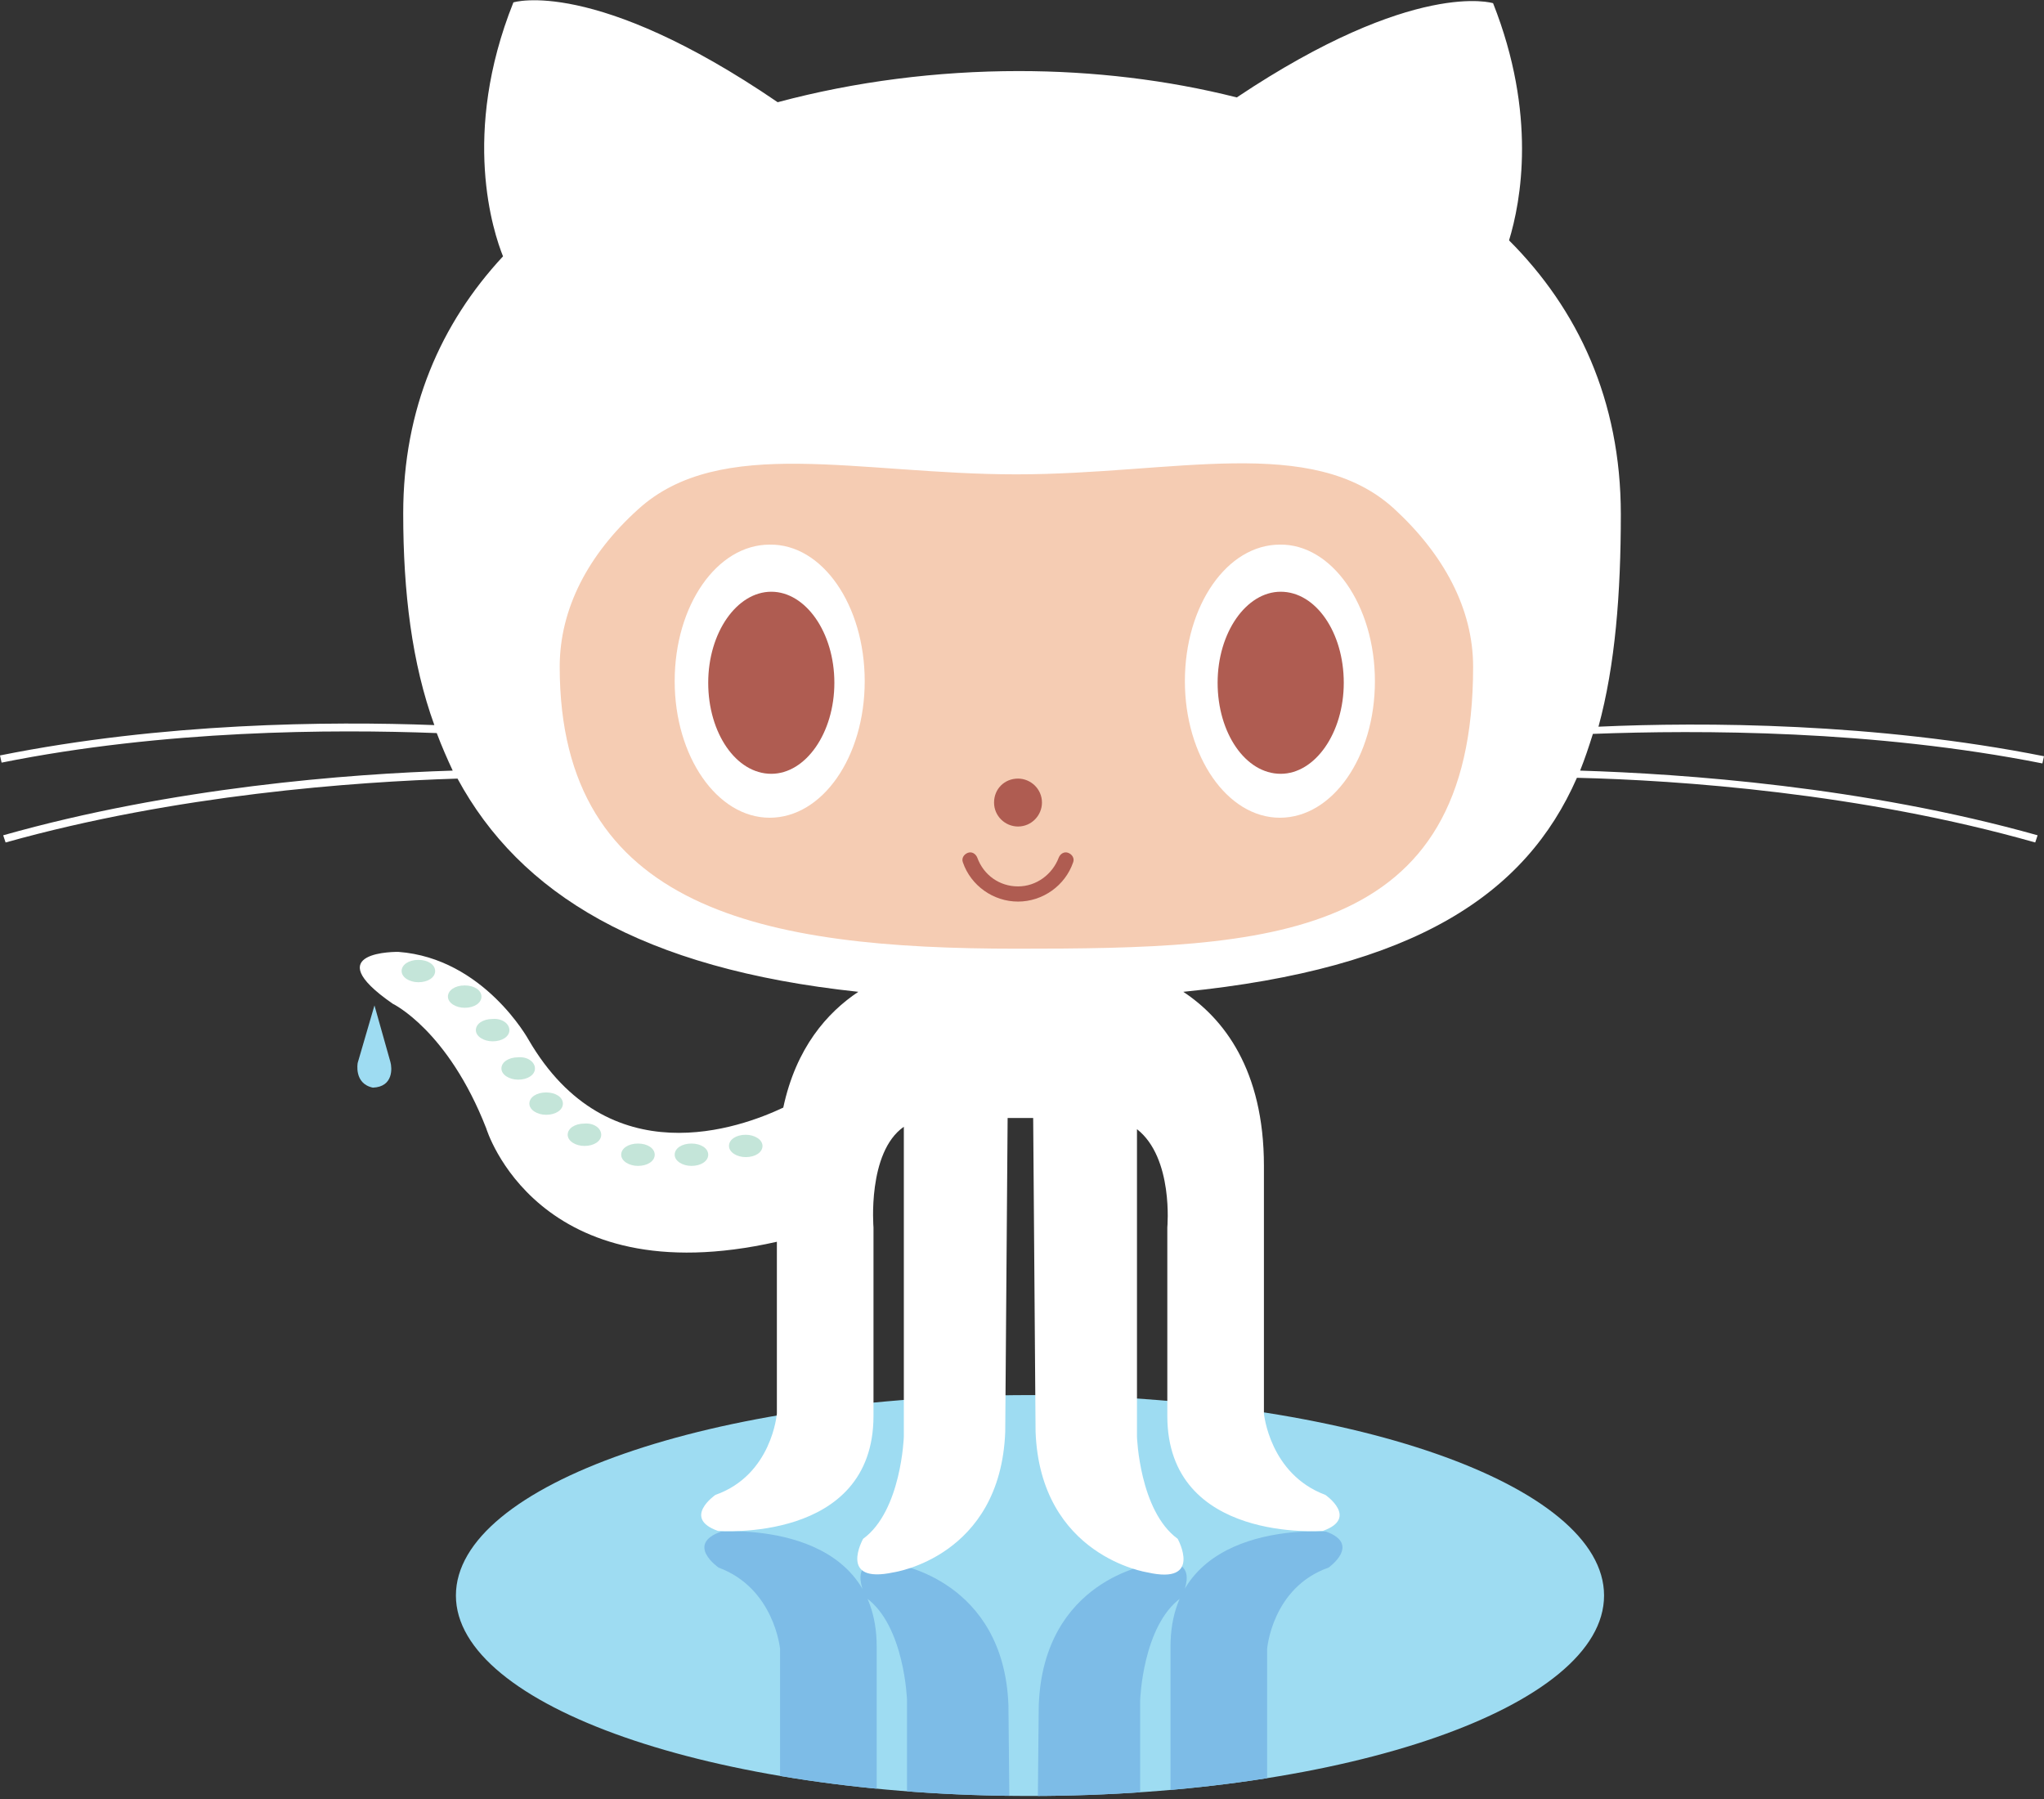 <svg width="256" height="225.3" xmlns="http://www.w3.org/2000/svg" xmlns:xlink="http://www.w3.org/1999/xlink" preserveAspectRatio="xMinYMin meet">
 <rect width="100%" height="100%" fill="#333333" stroke="none"/>
 <defs>
  <path d="m98.1,244.8c1.6,7.5 5.5,11.9 9.4,14.5l41.1,0c5,-3.4 10.1,-9.8 10.1,-21.8l0,-31s0.6,-7.7 7.7,-10.2c0,0 4.1,-2.9 -0.3,-4.5c0,0 -19.5,-1.6 -19.5,14.4l0,23.6s0.8,8.7 -3.8,12.3l0,-29.2s0.3,-9.3 5.1,-12.8c0,0 3.2,-5.7 -3.8,-4.2c0,0 -13.4,1.9 -14,17.6l-0.3,30l-3.2,0l-0.3,-30c-0.6,-15.6 -14,-17.6 -14,-17.6c-7,-1.6 -3.8,4.2 -3.8,4.2c4.8,3.5 5.1,12.8 5.1,12.8l0,29.5c-4.6,-3.3 -3.8,-12.6 -3.8,-12.6l0,-23.6c0,-16 -19.5,-14.4 -19.5,-14.4c-4.5,1.6 -0.3,4.5 -0.3,4.5c7,2.6 7.7,10.2 7.7,10.2l0,21.7l0.4,16.6z" id="a"/>
 </defs>
 <clipPath id="b">
  <use id="svg_1" xlink:href="#a"/>
 </clipPath>
 <g>
  <title>background</title>
  <rect fill="none" id="canvas_background" height="227.3" width="258" y="-1" x="-1"/>
 </g>
 <g>
  <title>Layer 1</title>
  <path id="svg_2" d="m200.9,199.8c0,13.9 -32.2,25.1 -71.9,25.1s-71.9,-11.3 -71.9,-25.1c0,-13.9 32.2,-25.1 71.9,-25.1s71.9,11.2 71.9,25.1zm0,0" fill="#9EDCF2"/>
  <path id="svg_3" d="m200.9,199.8c0,13.9 -32.2,25.1 -71.9,25.1s-71.9,-11.3 -71.9,-25.1c0,-13.9 32.2,-25.1 71.9,-25.1s71.9,11.2 71.9,25.1zm0,0" fill="#7DBCE7" clip-path="url(#b)"/>
  <path id="svg_4" d="m46.9,125.9l-2.1,7.2s-0.5,2.6 1.9,3.1c2.6,-0.1 2.4,-2.5 2.2,-3.2l-2,-7.1zm0,0" fill="#9EDCF2"/>
  <path id="svg_5" d="m255.8,95.6l0.2,-0.9c-21.1,-4.2 -42.7,-4.3 -55.8,-3.7c2.1,-7.7 2.8,-16.7 2.8,-26.6c0,-14.3 -5.4,-25.7 -14,-34.3c1.5,-4.9 3.5,-15.8 -2,-29.7c0,0 -9.8,-3.1 -32.1,11.8c-8.7,-2.2 -18,-3.3 -27.3,-3.3c-10.2,0 -20.5,1.3 -30.2,3.9c-23,-15.7 -33.1,-12.5 -33.1,-12.5c-6.6,16.5 -2.5,28.8 -1.3,31.8c-7.8,8.4 -12.5,19.1 -12.5,32.2c0,9.9 1.1,18.8 3.9,26.5c-13.2,-0.5 -34,-0.3 -54.4,3.8l0.2,0.9c20.4,-4.1 41.4,-4.2 54.5,-3.7c0.6,1.6 1.3,3.2 2,4.7c-13,0.4 -35.1,2.1 -56.3,8.1l0.3,0.9c21.4,-6 43.7,-7.6 56.6,-8c7.8,14.4 23,23.8 50.2,26.7c-3.9,2.6 -7.8,7 -9.4,14.5c-5.3,2.5 -21.9,8.7 -31.9,-8.5c0,0 -5.6,-10.2 -16.3,-11c0,0 -10.4,-0.2 -0.7,6.5c0,0 6.9,3.3 11.7,15.6c0,0 6.3,21 36.4,14.2l0,21.5s-0.6,7.7 -7.7,10.2c0,0 -4.2,2.9 0.3,4.5c0,0 19.5,1.6 19.5,-14.4l0,-23.6s-0.8,-9.4 3.8,-12.6l0,38.8s-0.3,9.3 -5.1,12.8c0,0 -3.2,5.7 3.8,4.2c0,0 13.4,-1.9 14,-17.6l0.3,-39.3l3.2,0l0.3,39.3c0.6,15.6 14,17.6 14,17.6c7,1.6 3.8,-4.2 3.8,-4.2c-4.8,-3.5 -5.1,-12.8 -5.1,-12.8l0,-38.5c4.6,3.6 3.8,12.3 3.8,12.3l0,23.6c0,16 19.5,14.4 19.5,14.4c4.5,-1.6 0.3,-4.5 0.3,-4.5c-7,-2.6 -7.7,-10.2 -7.7,-10.2l0,-31c0,-12.1 -5.1,-18.5 -10.1,-21.8c29,-2.9 42.9,-12.2 49.3,-26.8c12.7,0.3 35.6,1.9 57.4,8.1l0.3,-0.9c-21.7,-6.1 -44.4,-7.7 -57.3,-8.1c0.6,-1.5 1.1,-3 1.6,-4.6c13.4,-0.5 35.1,-0.5 56.3,3.7zm0,0" fill="white"/>
  <path id="svg_6" d="m174.6,63.7c6.2,5.7 9.9,12.5 9.9,19.8c0,34.4 -25.6,35.3 -57.2,35.3s-57.2,-4.8 -57.2,-35.3c0,-7.3 3.6,-14.1 9.8,-19.7c10.3,-9.4 27.7,-4.4 47.4,-4.4s37,-5.1 47.3,4.3zm0,0" fill="#F5CCB3"/>
  <path id="svg_7" d="m108.3,85.3c0,9.5 -5.3,17.1 -11.9,17.1c-6.6,0 -11.9,-7.7 -11.9,-17.1c0,-9.5 5.3,-17.1 11.9,-17.1c6.6,-0.1 11.9,7.6 11.9,17.1zm0,0" fill="#FFF"/>
  <path id="svg_8" d="m104.5,85.5c0,6.3 -3.6,11.4 -7.9,11.4c-4.4,0 -7.9,-5.1 -7.9,-11.4c0,-6.3 3.6,-11.4 7.9,-11.4c4.3,0 7.9,5.1 7.9,11.4zm0,0" fill="#AF5C51"/>
  <path id="svg_9" d="m172.2,85.3c0,9.5 -5.3,17.1 -11.9,17.1c-6.6,0 -11.9,-7.7 -11.9,-17.1c0,-9.5 5.3,-17.1 11.9,-17.1c6.5,-0.1 11.9,7.6 11.9,17.1zm0,0" fill="#FFF"/>
  <path id="svg_10" d="m168.3,85.5c0,6.3 -3.6,11.4 -7.9,11.4c-4.4,0 -7.9,-5.1 -7.9,-11.4c0,-6.3 3.6,-11.4 7.9,-11.4c4.4,0 7.9,5.1 7.9,11.4zm0,0m-37.8,15c0,1.6 -1.3,3 -3,3c-1.6,0 -3,-1.3 -3,-3s1.3,-3 3,-3c1.6,0 3,1.3 3,3zm37.8,-15m-47.7,22.5c-0.2,-0.5 0.1,-1 0.6,-1.2c0.5,-0.2 1,0.1 1.2,0.6c0.8,2.2 2.8,3.6 5.1,3.6s4.3,-1.5 5.1,-3.6c0.2,-0.5 0.7,-0.8 1.2,-0.6c0.5,0.2 0.8,0.7 0.6,1.2c-1,2.9 -3.8,4.9 -6.9,4.9c-3.1,0 -5.9,-2 -6.9,-4.9zm47.7,-22.5" fill="#AF5C51"/>
  <path id="svg_11" d="m54.5,121.6c0,0.8 -0.9,1.4 -2.1,1.4c-1.1,0 -2.1,-0.6 -2.1,-1.4c0,-0.8 0.9,-1.4 2.1,-1.4c1.2,0 2.1,0.6 2.1,1.4zm0,0m5.8,3.2c0,0.8 -0.9,1.4 -2.1,1.4c-1.1,0 -2.1,-0.6 -2.1,-1.4c0,-0.8 0.9,-1.4 2.1,-1.4c1.2,0 2.1,0.6 2.1,1.4zm-5.8,-3.2m9.3,7.4c0,0.8 -0.9,1.4 -2.1,1.4c-1.1,0 -2.1,-0.6 -2.1,-1.4c0,-0.8 0.9,-1.4 2.1,-1.4c1.2,-0.1 2.1,0.6 2.1,1.4zm-9.3,-7.4m12.5,12.2c0,0.8 -0.9,1.4 -2.1,1.4c-1.1,0 -2.1,-0.6 -2.1,-1.4c0,-0.8 0.9,-1.4 2.1,-1.4c1.2,-0.1 2.1,0.6 2.1,1.4zm-12.5,-12.2m16,16.6c0,0.8 -0.9,1.4 -2.1,1.4c-1.1,0 -2.1,-0.6 -2.1,-1.4c0,-0.8 0.9,-1.4 2.1,-1.4c1.2,0 2.1,0.6 2.1,1.4zm-16,-16.6m20.8,20.5c0,0.8 -0.9,1.4 -2.1,1.4c-1.1,0 -2.1,-0.6 -2.1,-1.4c0,-0.8 0.9,-1.4 2.1,-1.4c1.2,-0.1 2.1,0.6 2.1,1.4zm-20.8,-20.5m27.5,23c0,0.8 -0.9,1.4 -2.1,1.4c-1.1,0 -2.1,-0.6 -2.1,-1.4c0,-0.8 0.9,-1.4 2.1,-1.4c1.2,0 2.1,0.6 2.1,1.4zm-27.5,-23m34.2,23c0,0.8 -0.9,1.4 -2.1,1.4c-1.1,0 -2.1,-0.6 -2.1,-1.4c0,-0.8 0.9,-1.4 2.1,-1.4c1.2,0 2.1,0.6 2.1,1.4zm-34.2,-23m41,21.9c0,0.8 -0.9,1.4 -2.1,1.4c-1.1,0 -2.1,-0.6 -2.1,-1.4c0,-0.8 0.9,-1.4 2.1,-1.4c1.1,0 2.1,0.6 2.1,1.4zm-41,-21.9" fill="#C4E5D9"/>
 </g>
</svg>